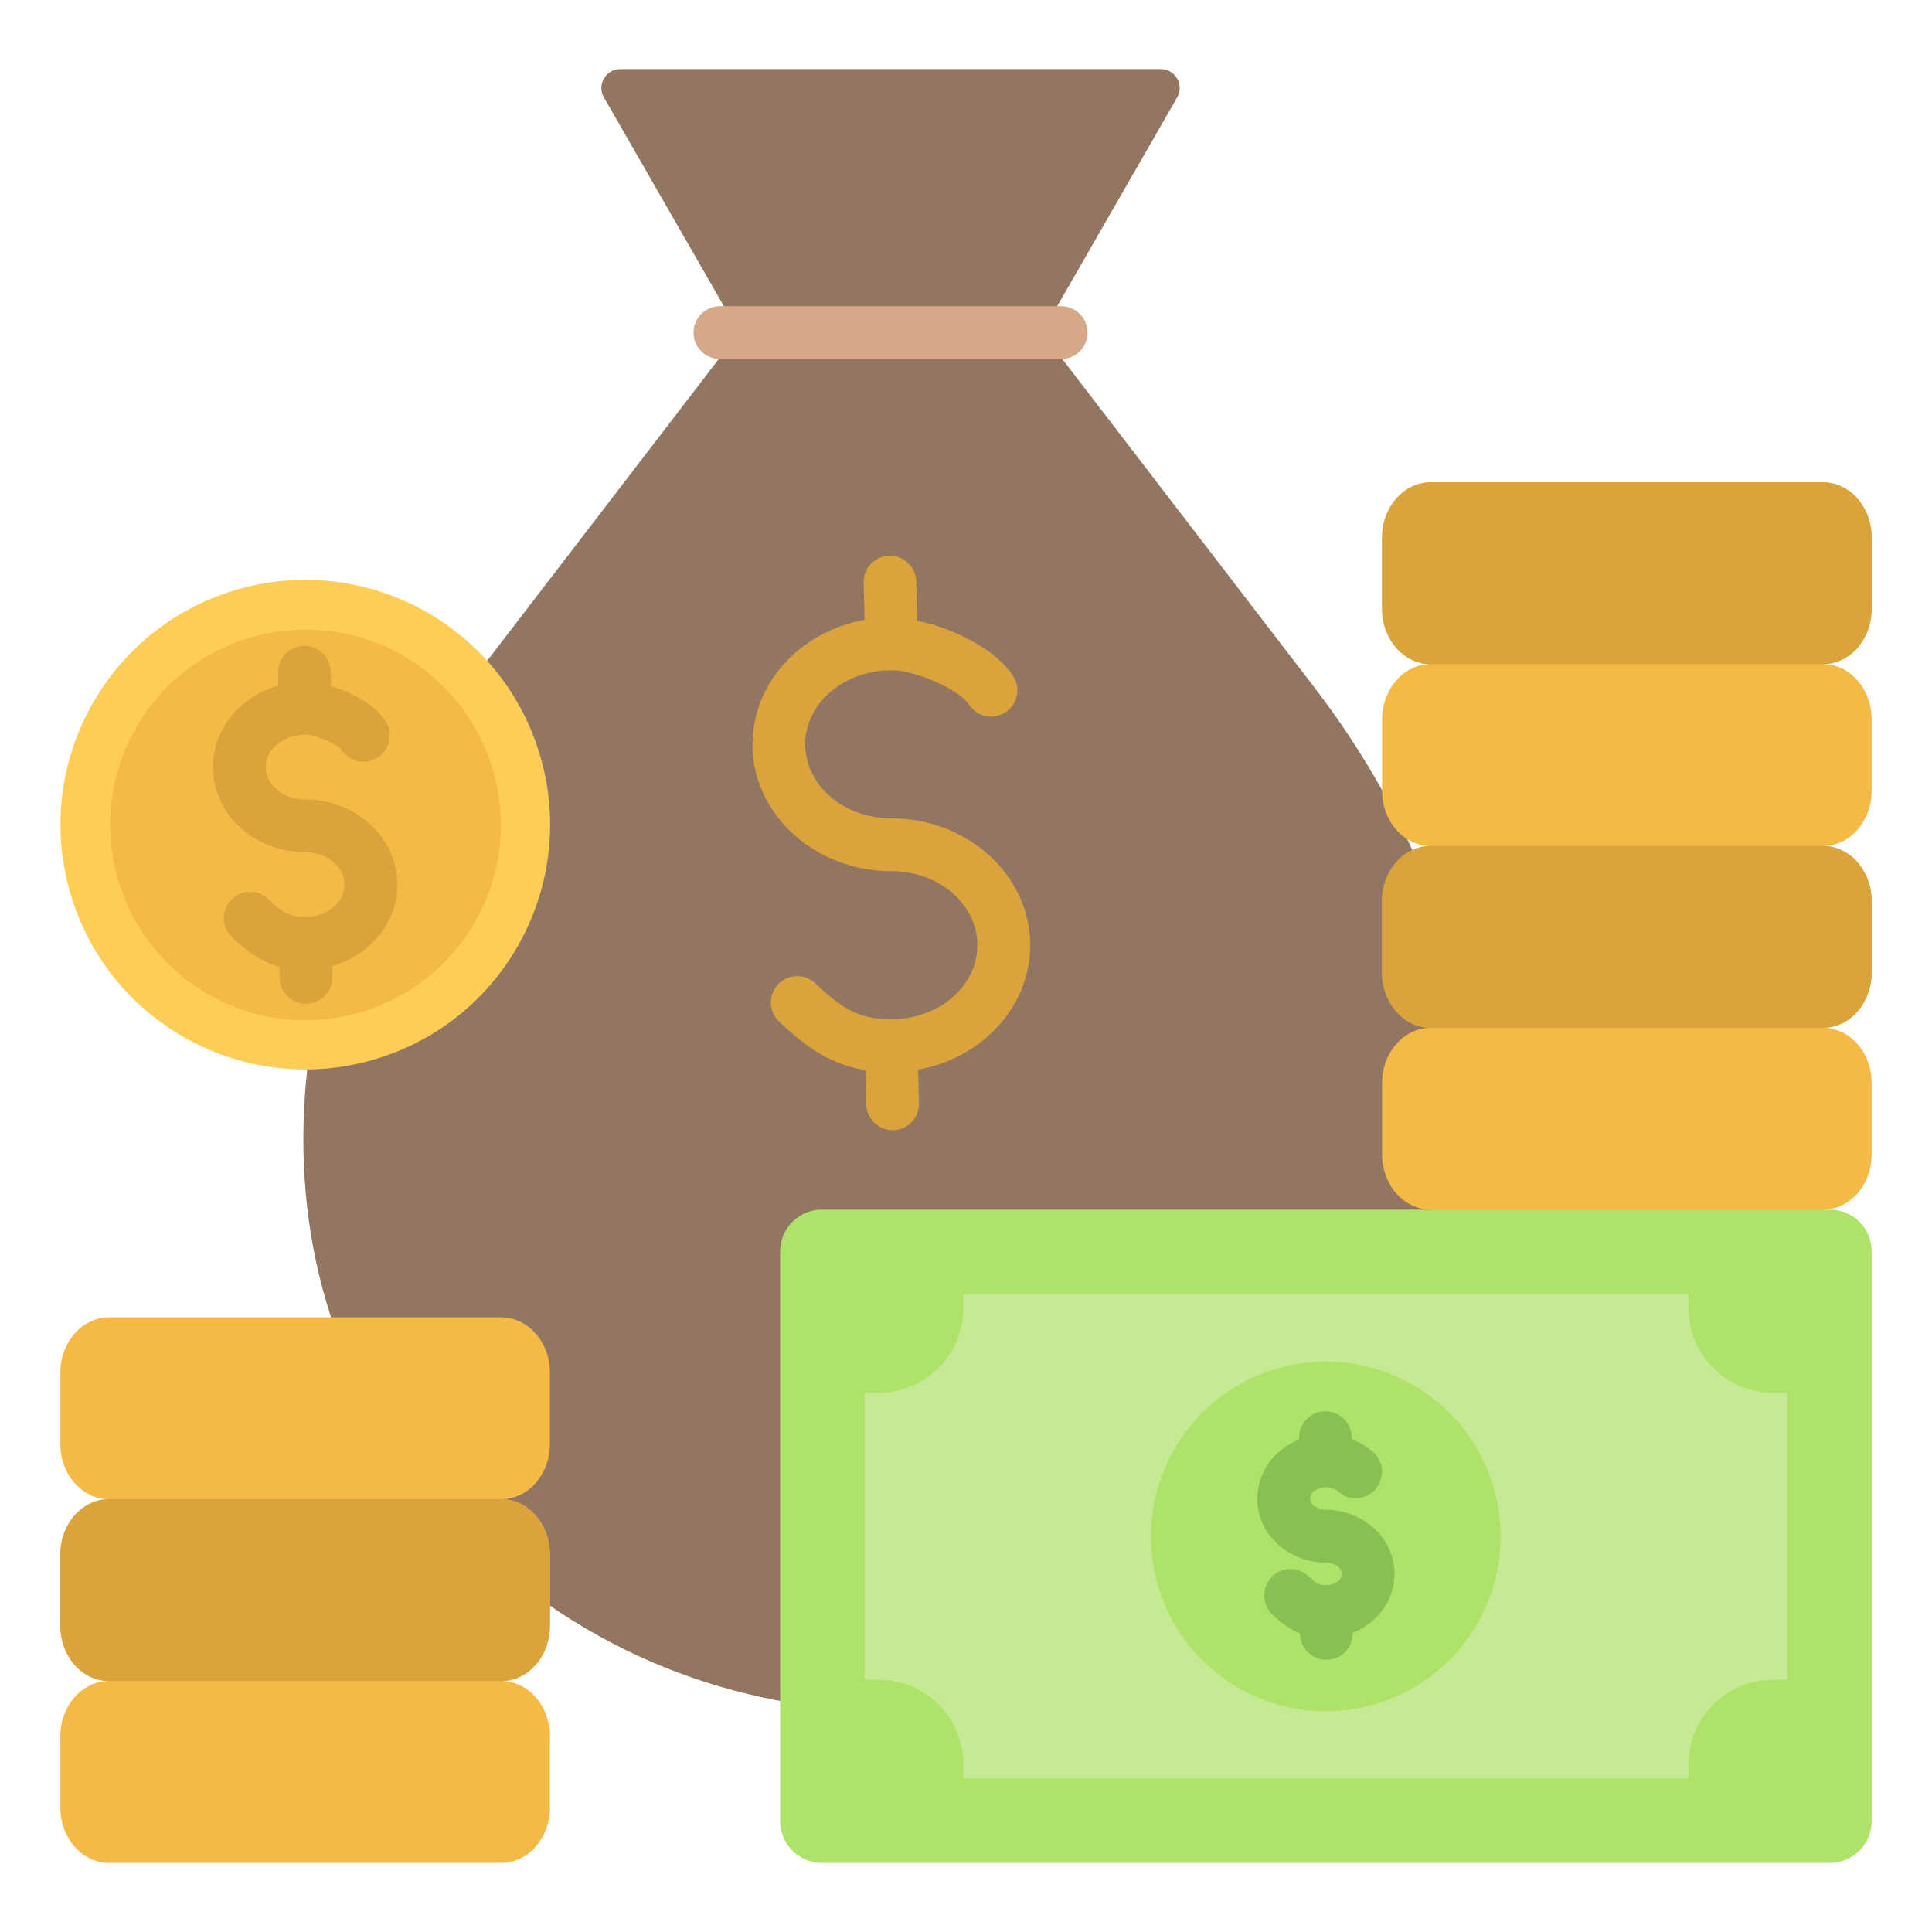 <svg id="Layer_1" enable-background="new 0 0 512 512" height="512" viewBox="0 0 512 512" width="512" xmlns="http://www.w3.org/2000/svg"><g clip-rule="evenodd" fill-rule="evenodd"><g><path d="m348.403 407.081c-61.821 61.822-162.983 61.822-224.804 0-61.821-61.821-53.235-155.452 0-224.804l72.256-94.131-35.809-62.327c-.914-1.59-.911-3.408.008-4.995.918-1.587 2.493-2.495 4.327-2.495h143.239c1.834 0 3.408.908 4.327 2.495.918 1.587.922 3.405.008 4.995l-35.808 62.327 72.256 94.131c53.235 69.352 61.821 162.983 0 224.804z" fill="#937661"/><path d="m190.782 95.146c-3.866 0-7-3.134-7-7s3.134-7 7-7h90.437c3.866 0 7 3.134 7 7s-3.134 7-7 7z" fill="#d5a889"/><path d="m206.484 270.752c-2.809-2.643-2.944-7.062-.301-9.871s7.062-2.943 9.871-.301c3.388 3.196 6.352 5.698 9.472 7.276 2.888 1.461 6.218 2.25 10.681 2.25 6.479 0 12.283-2.29 16.428-5.991 3.941-3.519 6.378-8.339 6.378-13.625s-2.438-10.107-6.378-13.626c-4.145-3.701-9.949-5.991-16.428-5.991-9.982 0-19.083-3.669-25.725-9.601-6.847-6.114-11.082-14.603-11.082-24.016h.027c0-9.429 4.225-17.917 11.055-24.016 5.03-4.492 11.469-7.686 18.634-8.972l-.236-9.873c-.09-3.851 2.958-7.046 6.809-7.137 3.851-.09 7.046 2.958 7.137 6.809l.249 10.41c3.748.793 7.782 2.133 11.483 3.855 5.762 2.68 11.063 6.437 13.917 10.779 2.114 3.217 1.22 7.538-1.996 9.653-3.216 2.114-7.538 1.22-9.652-1.996-1.306-1.988-4.458-4.045-8.12-5.748-4.486-2.087-9.298-3.406-12.499-3.406v.027c-6.479 0-12.283 2.29-16.427 5.991-3.958 3.534-6.406 8.356-6.406 13.626h.028c0 5.286 2.438 10.107 6.378 13.626 4.145 3.701 9.949 5.991 16.428 5.991 9.982 0 19.082 3.669 25.725 9.601 6.847 6.114 11.082 14.603 11.082 24.016s-4.235 17.902-11.082 24.016c-5.025 4.487-11.457 7.679-18.613 8.968l.215 8.898c.09 3.851-2.958 7.046-6.809 7.137-3.851.09-7.046-2.958-7.137-6.809l-.22-9.104c-3.743-.595-7.031-1.703-10.131-3.271-4.623-2.339-8.498-5.559-12.755-9.575z" fill="#daa33b"/></g><g><ellipse cx="80.864" cy="218.576" fill="#fdcd56" rx="64.865" ry="64.865" transform="matrix(.957 -.29 .29 .957 -59.87 32.812)"/><ellipse cx="80.864" cy="218.576" fill="#f5b945" rx="51.732" ry="51.732" transform="matrix(.526 -.851 .851 .526 -147.58 172.451)"/><path d="m61.489 248.4c-2.809-2.643-2.944-7.062-.301-9.871s7.062-2.944 9.871-.301c1.802 1.7 3.347 3.015 4.861 3.781 1.282.648 2.818.998 4.944.998 3.064 0 5.776-1.054 7.682-2.756 1.702-1.52 2.756-3.58 2.756-5.816s-1.054-4.296-2.756-5.816c-1.907-1.703-4.619-2.756-7.682-2.756-6.567 0-12.575-2.433-16.98-6.366-4.609-4.115-7.459-9.843-7.459-16.207h.028c0-6.38 2.841-12.107 7.432-16.207 2.752-2.458 6.131-4.33 9.882-5.388l-.082-3.413c-.09-3.851 2.958-7.046 6.809-7.137 3.851-.09 7.046 2.958 7.137 6.809l.093 3.89c1.723.493 3.464 1.135 5.092 1.892 3.807 1.771 7.354 4.321 9.345 7.35 2.114 3.216 1.22 7.538-1.996 9.652s-7.538 1.22-9.653-1.996c-.443-.675-1.841-1.526-3.548-2.319-2.281-1.061-4.63-1.732-6.099-1.732v.027c-3.064 0-5.776 1.054-7.682 2.756-1.719 1.536-2.784 3.597-2.784 5.816h.027c0 2.236 1.054 4.296 2.756 5.816 1.907 1.703 4.619 2.756 7.683 2.756 6.567 0 12.575 2.433 16.98 6.366 4.608 4.115 7.459 9.843 7.459 16.207s-2.851 12.092-7.459 16.207c-2.749 2.455-6.124 4.326-9.869 5.385l.069 2.845c.09 3.851-2.958 7.046-6.808 7.137-3.851.09-7.046-2.958-7.137-6.809l-.073-3.032c-1.551-.416-2.998-.983-4.395-1.689-3.016-1.527-5.473-3.559-8.143-6.079z" fill="#daa33b"/></g><g><path d="m28.845 349.118h104.038c7.064 0 12.844 6.57 12.844 14.602v18.982c0 8.031-5.78 14.602-12.844 14.602 7.064 0 12.844 6.57 12.844 14.601v18.982c0 8.031-5.78 14.601-12.844 14.601 7.064 0 12.844 6.57 12.844 14.601v18.982c0 8.031-5.78 14.601-12.844 14.601h-104.038c-7.065 0-12.844-6.57-12.844-14.601v-18.982c0-8.031 5.78-14.601 12.844-14.601-7.065 0-12.844-6.57-12.844-14.601v-18.982c0-8.031 5.78-14.601 12.844-14.601-7.065 0-12.844-6.571-12.844-14.602v-18.982c0-8.032 5.78-14.602 12.844-14.602z" fill="#f5b945"/><path d="m28.845 445.487h104.038c7.064 0 12.844-6.57 12.844-14.601v-18.982c0-8.031-5.78-14.601-12.844-14.601h-104.038c-7.065 0-12.844 6.57-12.844 14.601v18.982c0 8.031 5.78 14.601 12.844 14.601z" fill="#daa33b"/></g><g><path d="m379.118 176.007h104.038c7.064 0 12.844 6.57 12.844 14.602v18.982c0 8.031-5.78 14.602-12.844 14.602 7.064 0 12.844 6.57 12.844 14.601v18.982c0 8.031-5.78 14.601-12.844 14.601 7.064 0 12.844 6.57 12.844 14.601v18.982c0 8.031-5.78 14.601-12.844 14.601v7h-104.038v-7c-7.064 0-12.844-6.57-12.844-14.601v-18.982c0-8.031 5.78-14.601 12.844-14.601-7.064 0-12.844-6.57-12.844-14.601v-18.982c0-8.031 5.78-14.601 12.844-14.601-7.064 0-12.844-6.571-12.844-14.602v-18.982c0-8.031 5.78-14.602 12.844-14.602zm0 0h104.038c7.064 0 12.844-6.57 12.844-14.601v-18.982c0-8.031-5.78-14.601-12.844-14.601h-104.038c-7.064 0-12.844 6.57-12.844 14.601v18.982c0 8.03 5.78 14.601 12.844 14.601z" fill="#f5b945"/><g fill="#daa33b"><path d="m379.118 272.376h104.038c7.064 0 12.844-6.57 12.844-14.601v-18.982c0-8.031-5.78-14.601-12.844-14.601h-104.038c-7.064 0-12.844 6.57-12.844 14.601v18.982c0 8.031 5.78 14.601 12.844 14.601z"/><path d="m379.118 176.007h104.038c7.064 0 12.844-6.57 12.844-14.601v-18.982c0-8.031-5.78-14.601-12.844-14.601h-104.038c-7.064 0-12.844 6.57-12.844 14.601v18.982c0 8.03 5.78 14.601 12.844 14.601z"/></g></g><g><g><path d="m217.789 320.561h267.173c6.08 0 11.039 4.959 11.039 11.039v151.033c0 6.079-4.959 11.039-11.039 11.039h-267.173c-6.079 0-11.039-4.959-11.039-11.039v-151.033c0-6.08 4.959-11.039 11.039-11.039z" fill="#afe269"/><path d="m255.269 342.927h192.213v3.788c0 12.353 10.012 22.366 22.365 22.366h3.788v76.072h-3.788c-12.353 0-22.365 10.012-22.365 22.365v3.788h-192.213v-3.788c0-12.353-10.012-22.365-22.366-22.365h-3.788v-76.073h3.788c12.354 0 22.366-10.012 22.366-22.366z" fill="#c6ea94"/><ellipse cx="351.375" cy="407.116" fill="#afe269" rx="46.331" ry="46.331" transform="matrix(.982 -.189 .189 .982 -70.649 73.793)"/></g><path d="m363.935 384.866c2.869 2.567 3.114 6.975.547 9.844s-6.975 3.114-9.844.547c-.864-.772-2.122-1.122-3.263-1.122-1.702 0-4.188.958-4.188 2.99s2.486 2.991 4.188 2.991c9.482 0 18.189 7.169 18.189 16.991 0 7.087-4.651 13.055-11.083 15.629.085 3.847-2.961 7.037-6.809 7.128-3.851.09-7.046-2.958-7.137-6.809l-.005-.182c-2.865-1.136-5.073-2.879-7.302-4.982-2.809-2.643-2.944-7.062-.301-9.871s7.062-2.943 9.871-.301c1.551 1.463 2.374 2.38 4.576 2.38 1.702 0 4.188-.958 4.188-2.991 0-2.032-2.487-2.991-4.188-2.991-9.482 0-18.188-7.169-18.188-16.991 0-7.09 4.655-13.06 11.091-15.631l-.008-.354c-.09-3.851 2.958-7.046 6.809-7.137 3.851-.09 7.046 2.958 7.137 6.809l.014.581c2.112.803 4.047 1.99 5.706 3.472z" fill="#89c053"/></g></g></svg>